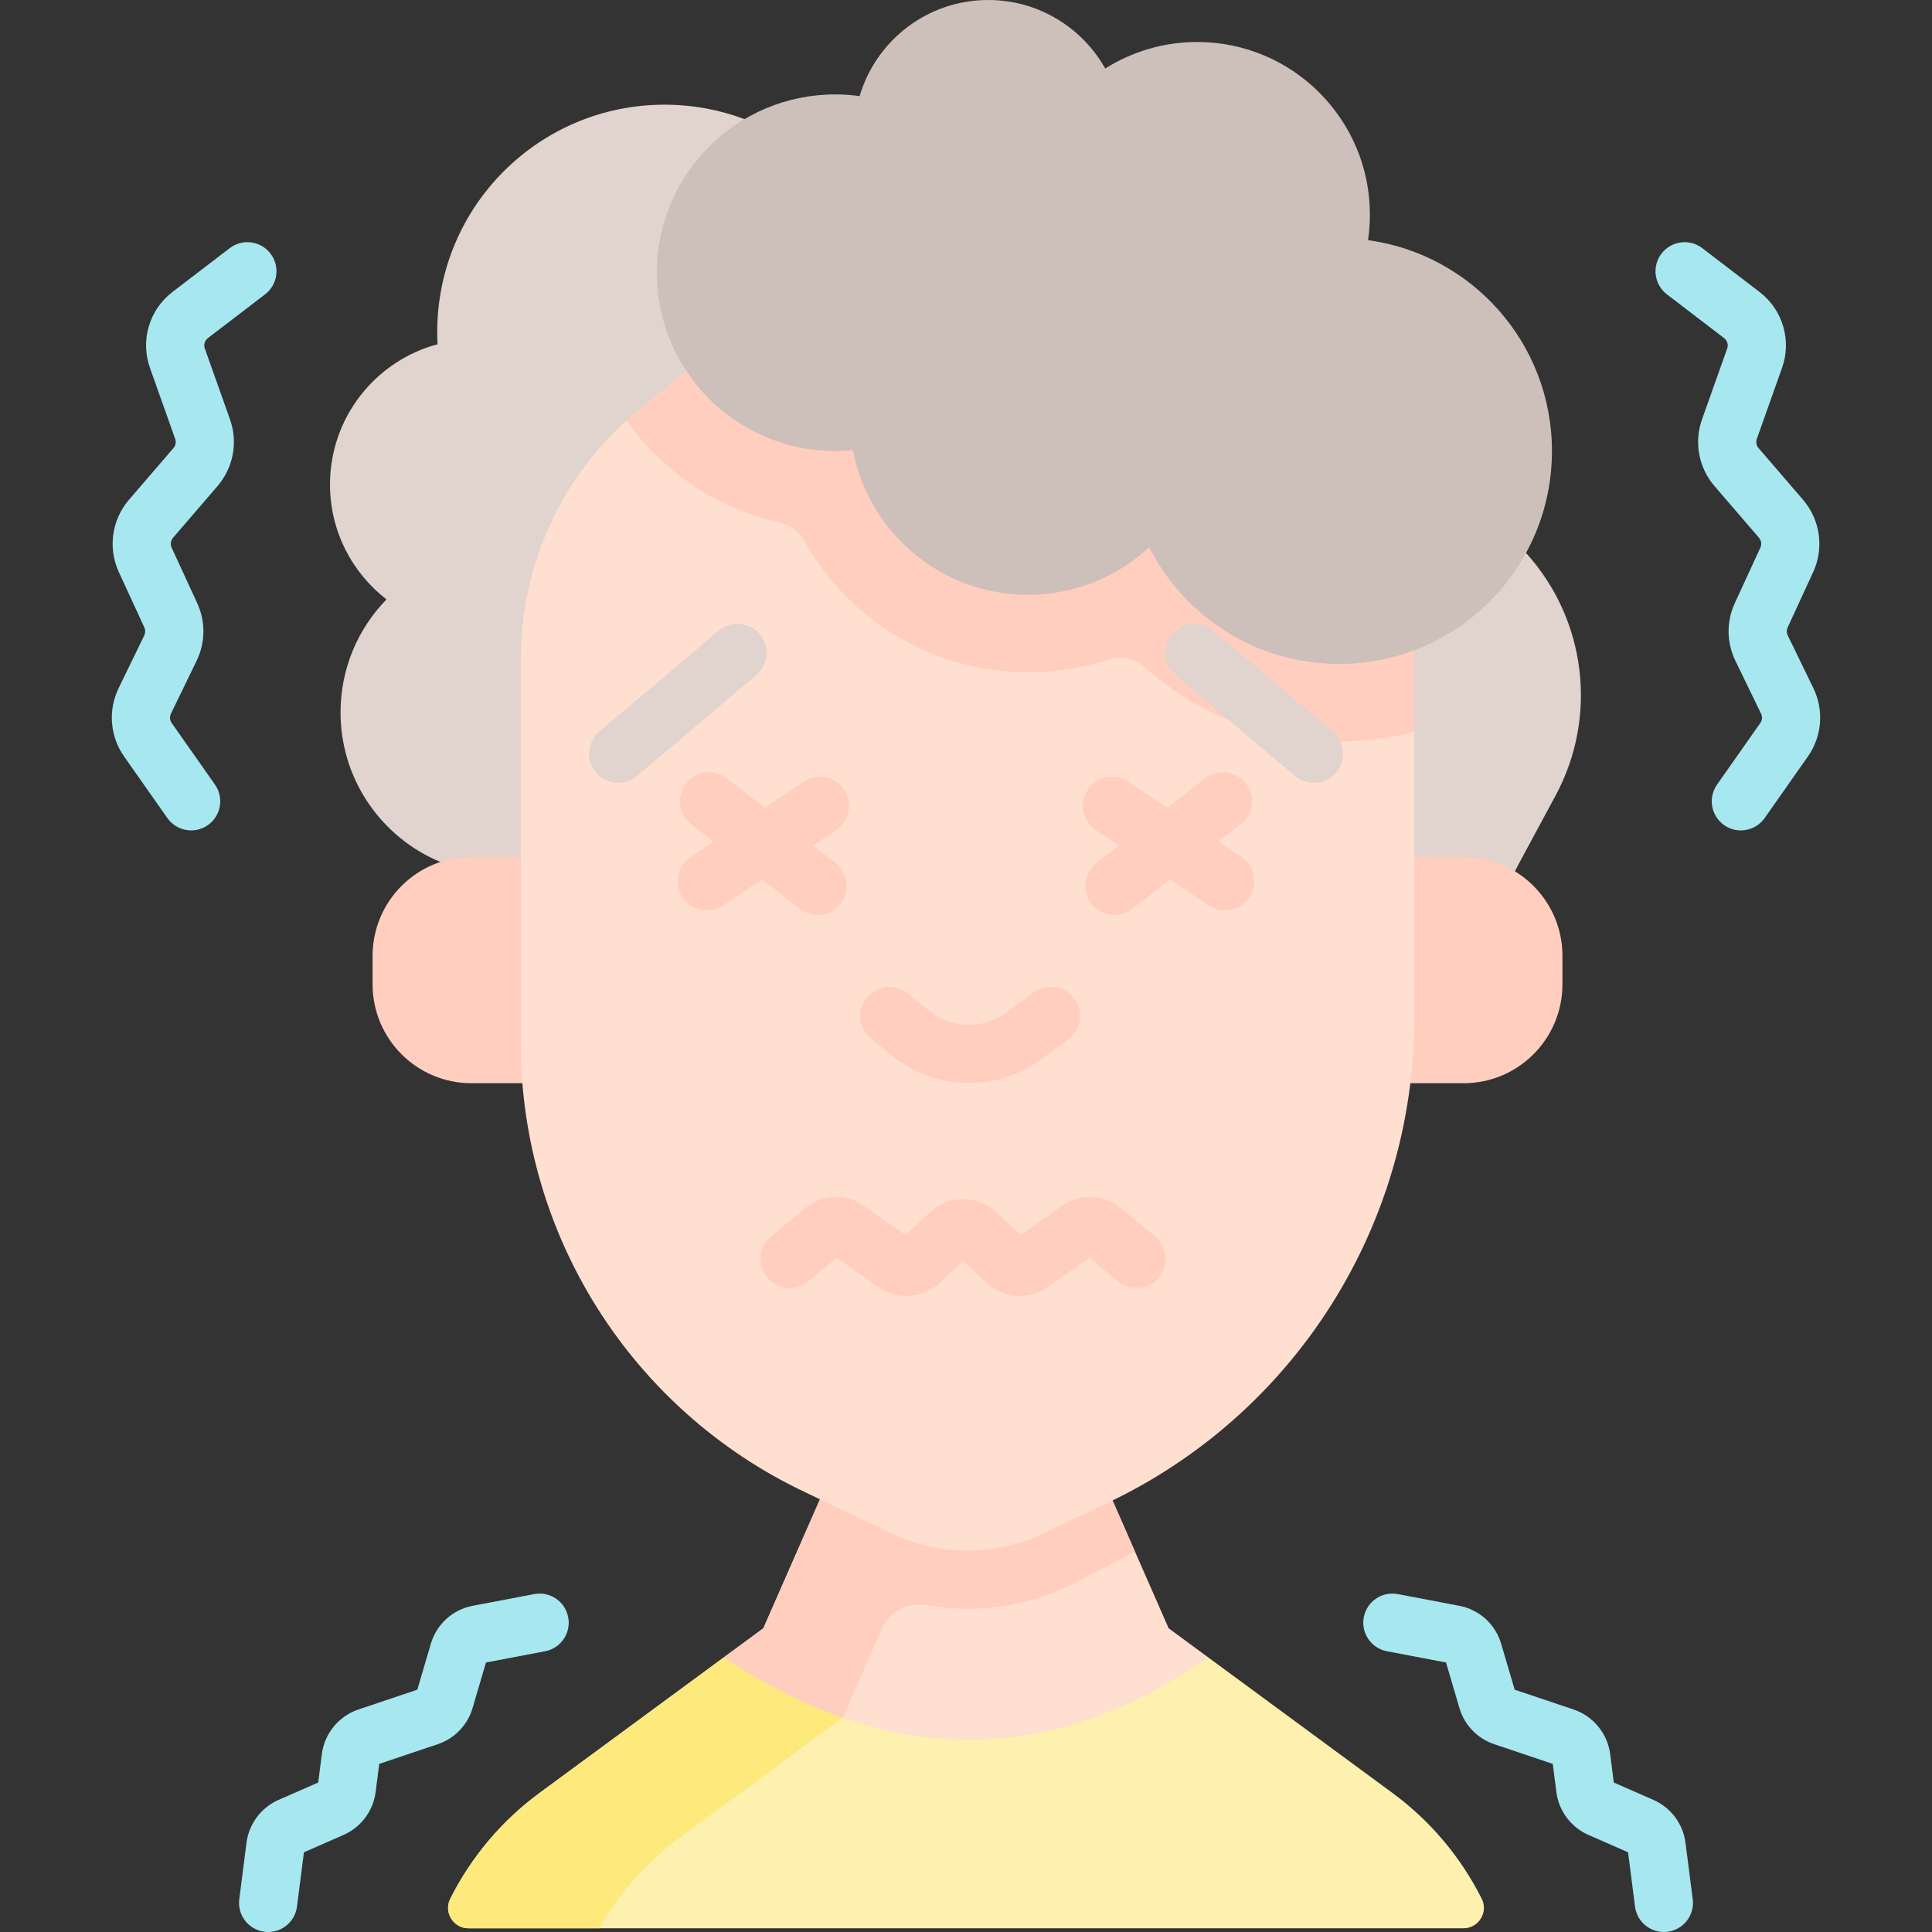 <svg id="Capa_1" enable-background="new 0 0 498.121 498.121" height="512" viewBox="0 0 498.121 498.121" width="512" xmlns="http://www.w3.org/2000/svg"><rect x="0" y="0" width="498.121" height="498.121" fill="#333333" stroke="none"/><g><g id="XMLID_490_"><path d="m382.039 489.564c-5.403-10.766-13.294-20.142-23.059-27.319l-47.49-34.94h-25.315l-57.569 1.447-41.976-1.447-47.49 34.94c-9.765 7.177-17.656 16.553-23.059 27.319-1.751 3.489.825 7.601 4.728 7.601h256.502c3.903 0 6.479-4.112 4.728-7.601z" fill="#fef0ae"/></g><path d="m221.236 428.499-34.605-1.193-47.49 34.94c-9.765 7.177-17.656 16.553-23.059 27.319-1.751 3.489.825 7.601 4.728 7.601h33.656c5.274-9.187 12.422-17.221 21.028-23.546l45.743-33.654v-11.467z" fill="#fee97d"/><path d="m301.31 419.815 10.18 7.49c-41.14 28.68-82.77 28.02-124.86 0l10.18-7.49 14.6-33.26 15.35-46.38h45.73l14.22 46.38z" fill="#ffdfcf"/><path d="m111.537 221.347c-14.04-6.729-23.735-21.074-23.735-37.684 0-11.331 4.519-21.601 11.845-29.125-8.856-6.846-14.565-17.567-14.565-29.627 0-17.319 11.764-31.885 27.736-36.158-.056-1.048-.088-2.101-.088-3.163 0-32.365 26.237-58.601 58.601-58.601 7.259 0 14.21 1.32 20.625 3.733l135.389 77.71-86.036 170.855z" fill="#e1d3ce"/><g id="XMLID_488_"><g><path d="m393.49 142.625c15.5 17.11 18.54 42.14 7.59 62.47l-9.51 17.64-17.29 33.73-92.02 10.37 13.67-147.39 97.302 22.898z" fill="#e1d3ce"/></g></g><path d="m121.568 279.286h41.698v-58.345h-41.698c-14.086 0-25.504 11.419-25.504 25.504v7.336c-.001 14.087 11.418 25.505 25.504 25.505z" fill="#ffcebf"/><path d="m377.335 279.286h-37.698v-58.345h37.698c14.086 0 25.504 11.419 25.504 25.504v7.336c0 14.087-11.419 25.505-25.504 25.505z" fill="#ffcebf"/><g><path d="m286.71 386.555-3.679-12-10.541-34.381h-26.803-18.927l-15.35 46.38-14.6 33.26-10.18 7.49c10.245 6.82 20.462 12.006 30.652 15.555l9.624-21.924c1.664-5.028 6.775-8.03 11.989-7.098 3.487.623 7.025.943 10.556.943 8.923 0 17.898-2.026 25.954-5.86 0 0 17.067-8.589 17.198-8.941z" fill="#ffcebf"/><path d="m364.636 262.556c0 53.322-30.673 101.887-78.822 124.799l-16.855 8.021c-12.342 5.874-26.674 5.874-39.016 0l-22.619-10.764c-44.628-21.237-73.058-66.251-73.058-115.674v-99.126c0-24.794 11.118-48.281 30.295-63.996l12.406-10.167 56.569-33.357 131.1 65.234z" fill="#ffdfcf"/><path d="m265.044 173.351c7.092 0 14.048-1.129 20.642-3.3 3.311-1.09 6.933-.318 9.524 2.014 13.486 12.139 31.149 19.116 50.034 19.116 6.706 0 13.203-.899 19.392-2.561v-61.094l-131.1-65.234-56.569 33.357-12.406 10.167c-1.037.85-2.045 1.726-3.034 2.62 9.335 13.137 23.345 22.73 39.59 26.312 2.627.579 4.906 2.247 6.211 4.599 11.372 20.501 33.237 34.004 57.716 34.004z" fill="#ffcebf"/><path d="m352.713 61.919c.316-2.142.485-4.332.485-6.561 0-24.595-19.938-44.533-44.533-44.533-8.717 0-16.843 2.514-23.71 6.843-5.924-10.541-17.207-17.668-30.161-17.668-15.693 0-28.937 10.456-33.164 24.78-2.06-.283-4.16-.44-6.298-.44-25.391 0-45.975 20.584-45.975 45.975s20.584 45.975 45.975 45.975c1.541 0 3.065-.079 4.567-.227 4.063 21.236 22.725 37.288 45.145 37.288 12.065 0 23.038-4.653 31.239-12.255 9.06 17.847 27.575 30.085 48.961 30.085 30.315 0 54.89-24.575 54.89-54.89 0-27.781-20.642-50.726-47.421-54.372z" fill="#cdbfba"/><g><path d="m233.697 334.139c-2.482 0-4.972-.735-7.104-2.232l-10.886-7.637-7.345 6.079c-3.192 2.641-7.92 2.194-10.56-.996-2.641-3.191-2.195-7.919.996-10.561l8.878-7.348c4.285-3.545 10.459-3.793 15.014-.598l10.787 7.566 6.382-5.947c4.736-4.413 12.156-4.414 16.894-.001l6.382 5.948 10.786-7.566c4.554-3.194 10.729-2.948 15.015.598l8.878 7.349c3.191 2.641 3.637 7.368.996 10.56-2.641 3.191-7.368 3.637-10.56.995l-7.345-6.078-10.887 7.638c-4.761 3.342-11.307 2.888-15.563-1.079l-6.149-5.73-6.15 5.73c-2.349 2.191-5.398 3.31-8.459 3.31z" fill="#ffcebf"/></g><g><path d="m249.821 279.242c-7.045 0-14.076-2.372-19.838-7.084l-5.39-4.41c-3.206-2.622-3.679-7.348-1.057-10.554s7.348-3.681 10.554-1.056l5.39 4.408c5.782 4.73 14.019 4.937 20.03.505l6.979-5.146c3.333-2.458 8.03-1.748 10.487 1.587 2.458 3.334 1.748 8.029-1.586 10.487l-6.979 5.146c-5.543 4.085-12.072 6.117-18.59 6.117z" fill="#ffcebf"/></g><g><path d="m210.779 235.895c-1.612 0-3.237-.518-4.607-1.586l-27.943-21.794c-3.267-2.548-3.849-7.261-1.302-10.526 2.547-3.268 7.259-3.85 10.526-1.302l27.943 21.794c3.267 2.548 3.849 7.261 1.302 10.526-1.479 1.897-3.688 2.888-5.919 2.888z" fill="#ffcebf"/></g><g><path d="m182.225 234.727c-2.424 0-4.802-1.173-6.248-3.341-2.297-3.447-1.366-8.104 2.081-10.4l29.188-19.456c3.447-2.297 8.103-1.365 10.4 2.08 2.297 3.447 1.366 8.104-2.081 10.4l-29.188 19.456c-1.278.853-2.723 1.261-4.152 1.261z" fill="#ffcebf"/></g><g><path d="m159.379 201.847c-2.131 0-4.248-.903-5.731-2.658-2.674-3.163-2.278-7.896.886-10.569l30.774-26.016c3.163-2.675 7.896-2.277 10.569.886 2.674 3.163 2.278 7.896-.886 10.569l-30.774 26.016c-1.408 1.19-3.128 1.772-4.838 1.772z" fill="#e1d3ce"/></g><g><path d="m287.342 235.895c-2.232 0-4.44-.991-5.919-2.888-2.547-3.266-1.965-7.979 1.302-10.526l27.943-21.794c3.265-2.548 7.979-1.966 10.526 1.302 2.547 3.266 1.965 7.979-1.302 10.526l-27.943 21.794c-1.37 1.068-2.995 1.586-4.607 1.586z" fill="#ffcebf"/></g><g><path d="m315.896 234.727c-1.43 0-2.875-.408-4.153-1.261l-29.188-19.456c-3.447-2.297-4.378-6.953-2.081-10.4 2.297-3.446 6.955-4.378 10.4-2.08l29.188 19.456c3.447 2.297 4.378 6.953 2.081 10.4-1.445 2.168-3.823 3.341-6.247 3.341z" fill="#ffcebf"/></g><g><path d="m338.741 201.847c-1.71 0-3.43-.582-4.838-1.772l-30.774-26.016c-3.164-2.674-3.56-7.406-.886-10.569 2.672-3.163 7.406-3.561 10.569-.886l30.774 26.016c3.164 2.674 3.56 7.406.886 10.569-1.482 1.755-3.599 2.658-5.731 2.658z" fill="#e1d3ce"/></g><g><path d="m448.83 214.102c-1.489 0-2.993-.442-4.305-1.363-3.389-2.381-4.207-7.06-1.826-10.448l11.158-15.885c.497-.708.571-1.63.193-2.407l-6.621-13.633c-2.284-4.702-2.339-10.121-.15-14.868l6.59-14.298c.389-.844.249-1.844-.357-2.548l-11.492-13.352c-4.06-4.719-5.288-11.292-3.203-17.157l6.498-18.283c.347-.977.027-2.057-.796-2.687l-14.741-11.277c-3.29-2.518-3.917-7.225-1.399-10.515 2.517-3.289 7.224-3.914 10.514-1.399l14.742 11.278c6.014 4.602 8.351 12.487 5.816 19.622l-6.499 18.284c-.285.803-.117 1.703.439 2.35l11.491 13.351c4.426 5.143 5.452 12.448 2.611 18.611l-6.591 14.3c-.299.649-.292 1.392.021 2.035l6.622 13.633c2.758 5.679 2.217 12.415-1.412 17.581l-11.158 15.885c-1.462 2.079-3.785 3.19-6.145 3.19z" fill="#a6e7f0"/></g><g><path d="m49.291 214.102c-2.36 0-4.684-1.111-6.144-3.19l-11.158-15.885c-3.629-5.166-4.17-11.902-1.412-17.581l6.622-13.633c.313-.644.32-1.386.021-2.034l-6.591-14.3c-2.841-6.164-1.815-13.47 2.611-18.612l11.491-13.352c.556-.646.724-1.546.438-2.349l-6.498-18.283c-2.535-7.136-.198-15.021 5.815-19.622l14.742-11.279c3.288-2.516 7.997-1.892 10.514 1.399 2.517 3.29 1.891 7.997-1.399 10.515l-14.741 11.278c-.823.629-1.143 1.709-.795 2.687l6.498 18.282c2.084 5.865.857 12.438-3.203 17.156l-11.492 13.353c-.606.704-.747 1.704-.357 2.549l6.59 14.298c2.188 4.746 2.134 10.165-.15 14.867l-6.622 13.633c-.377.777-.303 1.699.194 2.407l11.158 15.885c2.381 3.389 1.563 8.067-1.826 10.448-1.313.921-2.817 1.363-4.306 1.363z" fill="#a6e7f0"/></g><g><path d="m69.141 498.121c-.317 0-.638-.021-.961-.062-4.109-.525-7.013-4.282-6.488-8.392l1.865-14.574c.62-4.843 3.782-9.068 8.253-11.028l10.231-4.485.939-7.345c.676-5.278 4.371-9.783 9.414-11.479l15.206-5.11 3.483-11.841c1.488-5.055 5.625-8.805 10.799-9.789l15.849-3.016c4.069-.774 7.996 1.896 8.77 5.966.774 4.069-1.896 7.995-5.965 8.771l-15.237 2.899-3.458 11.754c-1.288 4.376-4.637 7.854-8.959 9.307l-15.103 5.076-.932 7.283c-.62 4.844-3.783 9.069-8.254 11.03l-10.23 4.484-1.792 14.002c-.484 3.785-3.712 6.549-7.43 6.549z" fill="#a6e7f0"/></g><g><path d="m428.98 498.121c-3.718 0-6.946-2.764-7.43-6.549l-1.792-14.002-10.23-4.484c-4.472-1.961-7.634-6.187-8.254-11.029l-.932-7.284-15.104-5.076c-4.322-1.452-7.671-4.931-8.958-9.306l-3.458-11.755-15.237-2.899c-4.069-.775-6.74-4.701-5.965-8.771.774-4.069 4.697-6.737 8.77-5.966l15.849 3.017c5.173.984 9.311 4.734 10.798 9.788l3.483 11.842 15.206 5.11c5.043 1.695 8.738 6.2 9.414 11.477l.939 7.347 10.23 4.484c4.472 1.961 7.634 6.187 8.254 11.029l1.865 14.574c.525 4.109-2.379 7.866-6.488 8.392-.322.04-.643.061-.96.061zm-55.545-69.369h.01z" fill="#a6e7f0"/></g></g></g></svg>